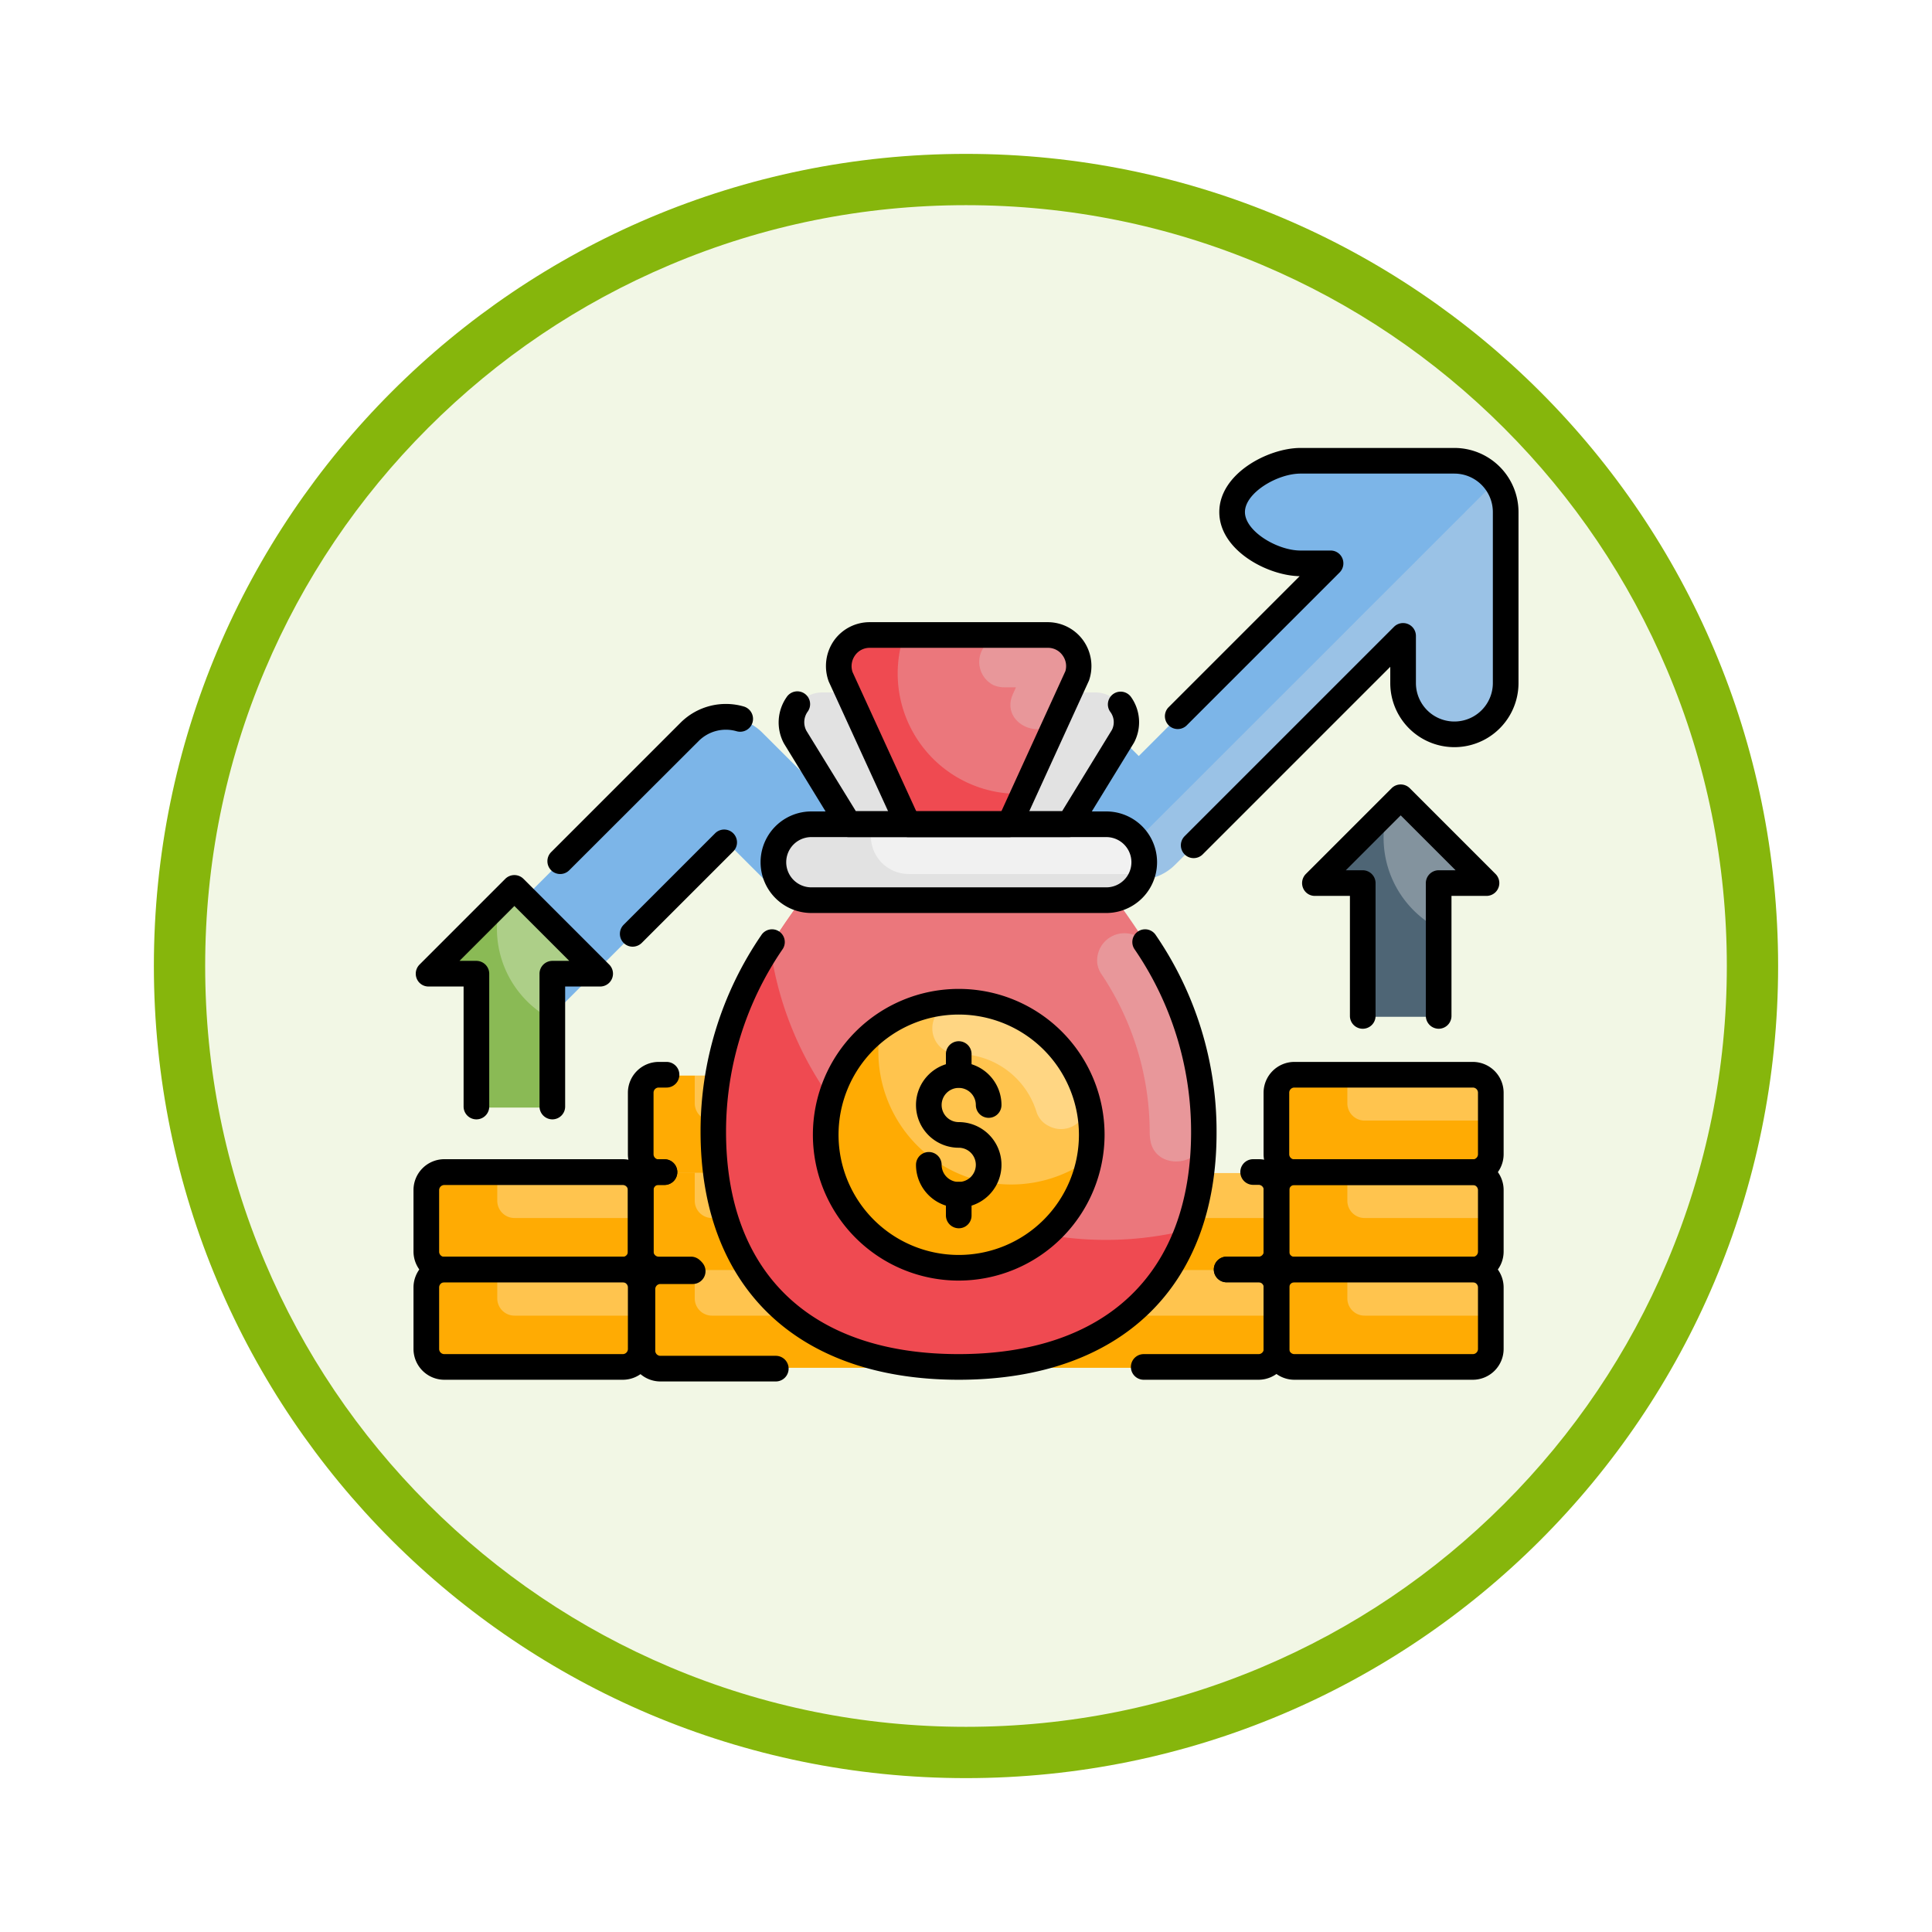 <svg xmlns="http://www.w3.org/2000/svg" xmlns:xlink="http://www.w3.org/1999/xlink" width="113" height="113" viewBox="0 0 113 113">
  <defs>
    <filter id="Trazado_982547" x="0" y="0" width="113" height="113" filterUnits="userSpaceOnUse">
      <feOffset dy="3" input="SourceAlpha"/>
      <feGaussianBlur stdDeviation="3" result="blur"/>
      <feFlood flood-opacity="0.161"/>
      <feComposite operator="in" in2="blur"/>
      <feComposite in="SourceGraphic"/>
    </filter>
  </defs>
  <g id="Grupo_1174848" data-name="Grupo 1174848" transform="translate(9 6)">
    <g id="Grupo_1167343" data-name="Grupo 1167343" transform="translate(0)">
      <g id="Grupo_1166777" data-name="Grupo 1166777" transform="translate(0)">
        <g id="Grupo_1164305" data-name="Grupo 1164305">
          <g id="Grupo_1163948" data-name="Grupo 1163948">
            <g id="Grupo_1158168" data-name="Grupo 1158168">
              <g id="Grupo_1152576" data-name="Grupo 1152576">
                <g id="Grupo_1148633" data-name="Grupo 1148633">
                  <g id="Grupo_1148525" data-name="Grupo 1148525">
                    <g transform="matrix(1, 0, 0, 1, -9, -6)" filter="url(#Trazado_982547)">
                      <g id="Trazado_982547-2" data-name="Trazado 982547" transform="translate(9 6)" fill="#f2f7e5">
                        <path d="M 47.5 93.5 C 41.289 93.5 35.265 92.284 29.595 89.886 C 24.118 87.569 19.198 84.252 14.973 80.027 C 10.748 75.802 7.431 70.882 5.114 65.405 C 2.716 59.735 1.5 53.711 1.5 47.5 C 1.5 41.289 2.716 35.265 5.114 29.595 C 7.431 24.118 10.748 19.198 14.973 14.973 C 19.198 10.748 24.118 7.431 29.595 5.114 C 35.265 2.716 41.289 1.5 47.5 1.5 C 53.711 1.5 59.735 2.716 65.405 5.114 C 70.882 7.431 75.802 10.748 80.027 14.973 C 84.252 19.198 87.569 24.118 89.886 29.595 C 92.284 35.265 93.5 41.289 93.5 47.5 C 93.5 53.711 92.284 59.735 89.886 65.405 C 87.569 70.882 84.252 75.802 80.027 80.027 C 75.802 84.252 70.882 87.569 65.405 89.886 C 59.735 92.284 53.711 93.5 47.5 93.5 Z" stroke="none"/>
                        <path d="M 47.5 3 C 41.491 3 35.664 4.176 30.18 6.496 C 24.881 8.737 20.122 11.946 16.034 16.034 C 11.946 20.122 8.737 24.881 6.496 30.18 C 4.176 35.664 3 41.491 3 47.5 C 3 53.509 4.176 59.336 6.496 64.82 C 8.737 70.119 11.946 74.878 16.034 78.966 C 20.122 83.054 24.881 86.263 30.18 88.504 C 35.664 90.824 41.491 92 47.5 92 C 53.509 92 59.336 90.824 64.82 88.504 C 70.119 86.263 74.878 83.054 78.966 78.966 C 83.054 74.878 86.263 70.119 88.504 64.82 C 90.824 59.336 92 53.509 92 47.5 C 92 41.491 90.824 35.664 88.504 30.18 C 86.263 24.881 83.054 20.122 78.966 16.034 C 74.878 11.946 70.119 8.737 64.82 6.496 C 59.336 4.176 53.509 3 47.5 3 M 47.5 0 C 73.734 0 95 21.266 95 47.5 C 95 73.734 73.734 95 47.5 95 C 21.266 95 0 73.734 0 47.5 C 0 21.266 21.266 0 47.5 0 Z" stroke="none" fill="#86b60c"/>
                      </g>
                    </g>
                  </g>
                </g>
              </g>
            </g>
          </g>
        </g>
      </g>
    </g>
    <g id="dollar_7655758" transform="translate(14.505 14.5)">
      <g id="Grupo_1175009" data-name="Grupo 1175009">
        <g id="Grupo_1174968" data-name="Grupo 1174968">
          <path id="Trazado_1035533" data-name="Trazado 1035533" d="M61.56,6.5h-9c-1.66,0-4,1.34-4,3s2.34,3,4,3h1.76L43.1,23.72l-5.3-5.3a3,3,0,0,0-4.24,0l-8.2,8.2-4.28-4.27a3,3,0,0,0-4.24,0L5.13,34.06a3,3,0,0,0,2.12,5.12,2.958,2.958,0,0,0,2.12-.88l9.59-9.59,4.28,4.27a3,3,0,0,0,4.24,0l8.2-8.2,5.3,5.3a3,3,0,0,0,4.24,0L58.56,16.74V19.5a3,3,0,0,0,6,0V9.5a3,3,0,0,0-3-3Z" fill="#7cb5e8"/>
        </g>
        <g id="Grupo_1174969" data-name="Grupo 1174969" opacity="0.3">
          <path id="Trazado_1035534" data-name="Trazado 1035534" d="M45.22,30.09,58.56,16.75v2.76a3,3,0,1,0,6,0v-10a3.02,3.02,0,0,0-.62-1.81L41.29,30.34A2.991,2.991,0,0,0,45.22,30.09Z" fill="#e2e2e2"/>
        </g>
        <g id="Grupo_1174970" data-name="Grupo 1174970">
          <path id="Trazado_1035535" data-name="Trazado 1035535" d="M18.22,45.74a19.654,19.654,0,0,1,.29-3.33H15.02a1.05,1.05,0,0,0-1.05,1.05v3.6a1.05,1.05,0,0,0,1.05,1.05h3.36a17.779,17.779,0,0,1-.16-2.37Z" fill="#ffab03"/>
        </g>
        <g id="Grupo_1174971" data-name="Grupo 1174971">
          <path id="Trazado_1035536" data-name="Trazado 1035536" d="M15.02,53.81h5.26c2.52,3.95,7.06,5.69,12.27,5.69H15.02a1.05,1.05,0,0,1-1.05-1.05v-3.6a1.041,1.041,0,0,1,1.05-1.04Z" fill="#ffab03"/>
        </g>
        <g id="Grupo_1174972" data-name="Grupo 1174972">
          <path id="Trazado_1035537" data-name="Trazado 1035537" d="M15.02,48.11h3.33a13.309,13.309,0,0,0,1.93,5.69H15.02a1.05,1.05,0,0,1-1.05-1.05v-3.6A1.048,1.048,0,0,1,15.02,48.11Z" fill="#ffab03"/>
        </g>
        <g id="Grupo_1174973" data-name="Grupo 1174973" opacity="0.3">
          <path id="Trazado_1035538" data-name="Trazado 1035538" d="M24.51,53.81H17.13v1.63a1.007,1.007,0,0,0,1.01,1.01h7.38V54.82A1.007,1.007,0,0,0,24.51,53.81Z" fill="#fff"/>
        </g>
        <g id="Grupo_1174974" data-name="Grupo 1174974" opacity="0.3">
          <path id="Trazado_1035539" data-name="Trazado 1035539" d="M24.51,48.1H17.13v1.63a1.007,1.007,0,0,0,1.01,1.01h7.38V49.11A1.007,1.007,0,0,0,24.51,48.1Z" fill="#fff"/>
        </g>
        <g id="Grupo_1174975" data-name="Grupo 1174975" opacity="0.3">
          <path id="Trazado_1035540" data-name="Trazado 1035540" d="M24.51,42.4H17.13v1.63a1.007,1.007,0,0,0,1.01,1.01h7.38V43.41A1.007,1.007,0,0,0,24.51,42.4Z" fill="#fff"/>
        </g>
        <g id="Grupo_1174976" data-name="Grupo 1174976">
          <path id="Trazado_1035541" data-name="Trazado 1035541" d="M50.11,53.81H44.85c-2.52,3.95-7.06,5.69-12.27,5.69H50.11a1.05,1.05,0,0,0,1.05-1.05v-3.6A1.054,1.054,0,0,0,50.11,53.81Z" fill="#ffab03"/>
        </g>
        <g id="Grupo_1174977" data-name="Grupo 1174977">
          <path id="Trazado_1035542" data-name="Trazado 1035542" d="M50.11,48.11H46.78a13.309,13.309,0,0,1-1.93,5.69h5.26a1.05,1.05,0,0,0,1.05-1.05v-3.6A1.061,1.061,0,0,0,50.11,48.11Z" fill="#ffab03"/>
        </g>
        <g id="Grupo_1174978" data-name="Grupo 1174978" opacity="0.3">
          <path id="Trazado_1035543" data-name="Trazado 1035543" d="M50.11,53.81H42.73v1.63a1.007,1.007,0,0,0,1.01,1.01h7.38V54.82A1,1,0,0,0,50.11,53.81Z" fill="#fff"/>
        </g>
        <g id="Grupo_1174979" data-name="Grupo 1174979" opacity="0.3">
          <path id="Trazado_1035544" data-name="Trazado 1035544" d="M50.11,48.1H42.73v1.63a1.007,1.007,0,0,0,1.01,1.01h7.38V49.11A1,1,0,0,0,50.11,48.1Z" fill="#fff"/>
        </g>
        <g id="Grupo_1174980" data-name="Grupo 1174980">
          <path id="Trazado_1035545" data-name="Trazado 1035545" d="M62.64,53.81H52.2a1.05,1.05,0,0,0-1.05,1.05v3.6a1.05,1.05,0,0,0,1.05,1.05H62.64a1.05,1.05,0,0,0,1.05-1.05v-3.6A1.044,1.044,0,0,0,62.64,53.81Z" fill="#ffab03"/>
        </g>
        <g id="Grupo_1174981" data-name="Grupo 1174981">
          <path id="Trazado_1035546" data-name="Trazado 1035546" d="M62.64,48.11H52.2a1.05,1.05,0,0,0-1.05,1.05v3.6a1.05,1.05,0,0,0,1.05,1.05H62.64a1.05,1.05,0,0,0,1.05-1.05v-3.6A1.05,1.05,0,0,0,62.64,48.11Z" fill="#ffab03"/>
        </g>
        <g id="Grupo_1174982" data-name="Grupo 1174982">
          <path id="Trazado_1035547" data-name="Trazado 1035547" d="M62.64,42.42H52.2a1.05,1.05,0,0,0-1.05,1.05v3.6a1.05,1.05,0,0,0,1.05,1.05H62.64a1.05,1.05,0,0,0,1.05-1.05v-3.6A1.05,1.05,0,0,0,62.64,42.42Z" fill="#ffab03"/>
        </g>
        <g id="Grupo_1174983" data-name="Grupo 1174983">
          <path id="Trazado_1035548" data-name="Trazado 1035548" d="M35.54,27.76H29.61l-3.96-8.65a1.82,1.82,0,0,1,1.72-2.42H37.78a1.825,1.825,0,0,1,1.72,2.42Z" fill="#ef4a51"/>
        </g>
        <g id="Grupo_1174984" data-name="Grupo 1174984">
          <path id="Trazado_1035549" data-name="Trazado 1035549" d="M40.55,20H39.09l-3.55,7.76H29.61L26.06,20H24.6a1.813,1.813,0,0,0-1.61,2.66l3.13,5.11H39.03l3.13-5.11A1.813,1.813,0,0,0,40.55,20Z" fill="#e2e2e2"/>
        </g>
        <g id="Grupo_1174985" data-name="Grupo 1174985">
          <path id="Trazado_1035550" data-name="Trazado 1035550" d="M41.2,27.76H23.95a2.22,2.22,0,0,0,0,4.44H41.2a2.22,2.22,0,1,0,0-4.44Z" fill="#e2e2e2"/>
        </g>
        <g id="Grupo_1174986" data-name="Grupo 1174986" opacity="0.5">
          <path id="Trazado_1035551" data-name="Trazado 1035551" d="M41.2,27.76H27.54a2.26,2.26,0,0,0-.11.64,2.215,2.215,0,0,0,2.22,2.22H43.31a2.26,2.26,0,0,0,.11-.64,2.221,2.221,0,0,0-2.22-2.22Z" fill="#fff"/>
        </g>
        <g id="Grupo_1174987" data-name="Grupo 1174987">
          <path id="Trazado_1035552" data-name="Trazado 1035552" d="M41.77,32.12a2.121,2.121,0,0,1-.57.08H23.95a2.121,2.121,0,0,1-.57-.08c-3.15,4.31-5.15,8.17-5.15,13.62,0,9.75,6.43,13.76,14.35,13.76s14.35-4.01,14.35-13.76C46.93,40.3,44.92,36.44,41.77,32.12Z" fill="#ef4a51"/>
        </g>
        <g id="Grupo_1174988" data-name="Grupo 1174988">
          <path id="Trazado_1035553" data-name="Trazado 1035553" d="M12.92,53.81H2.48a1.05,1.05,0,0,0-1.05,1.05v3.6a1.05,1.05,0,0,0,1.05,1.05H12.92a1.05,1.05,0,0,0,1.05-1.05v-3.6A1.044,1.044,0,0,0,12.92,53.81Z" fill="#ffab03"/>
        </g>
        <g id="Grupo_1174989" data-name="Grupo 1174989">
          <path id="Trazado_1035554" data-name="Trazado 1035554" d="M12.92,48.11H2.48a1.05,1.05,0,0,0-1.05,1.05v3.6a1.05,1.05,0,0,0,1.05,1.05H12.92a1.05,1.05,0,0,0,1.05-1.05v-3.6A1.05,1.05,0,0,0,12.92,48.11Z" fill="#ffab03"/>
        </g>
        <g id="Grupo_1174990" data-name="Grupo 1174990" opacity="0.3">
          <path id="Trazado_1035555" data-name="Trazado 1035555" d="M62.68,53.81H55.3v1.63a1.007,1.007,0,0,0,1.01,1.01h7.38V54.82A1.014,1.014,0,0,0,62.68,53.81Z" fill="#fff"/>
        </g>
        <g id="Grupo_1174991" data-name="Grupo 1174991" opacity="0.3">
          <path id="Trazado_1035556" data-name="Trazado 1035556" d="M62.68,48.1H55.3v1.63a1.007,1.007,0,0,0,1.01,1.01h7.38V49.11A1.014,1.014,0,0,0,62.68,48.1Z" fill="#fff"/>
        </g>
        <g id="Grupo_1174992" data-name="Grupo 1174992" opacity="0.3">
          <path id="Trazado_1035557" data-name="Trazado 1035557" d="M62.68,42.4H55.3v1.63a1.007,1.007,0,0,0,1.01,1.01h7.38V43.41A1.014,1.014,0,0,0,62.68,42.4Z" fill="#fff"/>
        </g>
        <g id="Grupo_1174993" data-name="Grupo 1174993" opacity="0.3">
          <path id="Trazado_1035558" data-name="Trazado 1035558" d="M12.96,53.81H5.58v1.63a1.007,1.007,0,0,0,1.01,1.01h7.38V54.82A1.007,1.007,0,0,0,12.96,53.81Z" fill="#fff"/>
        </g>
        <g id="Grupo_1174994" data-name="Grupo 1174994" opacity="0.3">
          <path id="Trazado_1035559" data-name="Trazado 1035559" d="M12.96,48.1H5.58v1.63a1.007,1.007,0,0,0,1.01,1.01h7.38V49.11A1.007,1.007,0,0,0,12.96,48.1Z" fill="#fff"/>
        </g>
        <g id="Grupo_1174995" data-name="Grupo 1174995" opacity="0.3">
          <path id="Trazado_1035560" data-name="Trazado 1035560" d="M41.2,32.21H23.95a2.121,2.121,0,0,1-.57-.08c-.67.92-1.28,1.82-1.84,2.72A19.818,19.818,0,0,0,46.02,51.42a16.493,16.493,0,0,0,.92-5.68c0-5.45-2-9.31-5.15-13.62a2.411,2.411,0,0,1-.59.09Z" fill="#e2e2e2"/>
        </g>
        <g id="Grupo_1174999" data-name="Grupo 1174999">
          <g id="Grupo_1174996" data-name="Grupo 1174996">
            <circle id="Elipse_12292" data-name="Elipse 12292" cx="7.78" cy="7.78" r="7.78" transform="translate(24.79 38.15)" fill="#ffab03"/>
          </g>
          <g id="Grupo_1174997" data-name="Grupo 1174997" opacity="0.3">
            <path id="Trazado_1035561" data-name="Trazado 1035561" d="M32.57,38.15a7.705,7.705,0,0,0-4.58,1.5A7.532,7.532,0,0,0,27.87,41a7.771,7.771,0,0,0,12.36,6.28,7.532,7.532,0,0,0,.12-1.35,7.776,7.776,0,0,0-7.78-7.78Z" fill="#fff"/>
          </g>
          <g id="Grupo_1174998" data-name="Grupo 1174998" opacity="0.3">
            <path id="Trazado_1035562" data-name="Trazado 1035562" d="M39.99,43.57a7.785,7.785,0,0,0-7.41-5.42h-.03a1.5,1.5,0,0,0-.05,3h.05a4.8,4.8,0,0,1,4.58,3.42,1.39,1.39,0,0,0,.73.8,1.509,1.509,0,0,0,2.13-1.8Z" fill="#fff"/>
          </g>
        </g>
        <g id="Grupo_1175000" data-name="Grupo 1175000" opacity="0.3">
          <path id="Trazado_1035563" data-name="Trazado 1035563" d="M43.63,34.85a1.6,1.6,0,0,0-2.96.97,1.535,1.535,0,0,0,.21.6,16.638,16.638,0,0,1,2.86,9.32,2.6,2.6,0,0,0,.03.4c.25,1.89,3.16,1.63,3.17-.28v-.12a19.66,19.66,0,0,0-3.31-10.89Z" fill="#e2e2e2"/>
        </g>
        <g id="Grupo_1175001" data-name="Grupo 1175001" opacity="0.3">
          <path id="Trazado_1035564" data-name="Trazado 1035564" d="M37.78,16.7H29.35a7.038,7.038,0,0,0,6.71,9.23,3.028,3.028,0,0,0,.31-.02l3.11-6.81A1.792,1.792,0,0,0,37.78,16.7Z" fill="#e2e2e2"/>
        </g>
        <g id="Grupo_1175002" data-name="Grupo 1175002" opacity="0.3">
          <path id="Trazado_1035565" data-name="Trazado 1035565" d="M37.78,16.7H35.3a1.517,1.517,0,0,0-.7,2.87,1.621,1.621,0,0,0,.6.13h.72l-.17.37c-.01.02-.01.03-.02.05-.78,1.77,1.97,2.91,2.77,1.15.51-1.12.99-2.15.99-2.15a1.812,1.812,0,0,0-1.71-2.42Z" fill="#e2e2e2"/>
        </g>
        <g id="Grupo_1175005" data-name="Grupo 1175005">
          <g id="Grupo_1175003" data-name="Grupo 1175003">
            <path id="Trazado_1035566" data-name="Trazado 1035566" d="M11.6,36.5,6.58,31.49,1.56,36.5h2.8v7.78H8.8V36.5Z" fill="#8aba55"/>
          </g>
          <g id="Grupo_1175004" data-name="Grupo 1175004" opacity="0.3">
            <path id="Trazado_1035567" data-name="Trazado 1035567" d="M6.58,31.49l-.83.83A5.992,5.992,0,0,0,8.8,39.14V36.5h2.8Z" fill="#fff"/>
          </g>
        </g>
        <g id="Grupo_1175008" data-name="Grupo 1175008">
          <g id="Grupo_1175006" data-name="Grupo 1175006">
            <path id="Trazado_1035568" data-name="Trazado 1035568" d="M63.44,31.2l-5.02-5.02L53.4,31.2h2.8v7.77h4.44V31.2Z" fill="#4e6575"/>
          </g>
          <g id="Grupo_1175007" data-name="Grupo 1175007" opacity="0.3">
            <path id="Trazado_1035569" data-name="Trazado 1035569" d="M58.44,26.18l-.83.83a5.992,5.992,0,0,0,3.05,6.82V31.2h2.8Z" fill="#fff"/>
          </g>
        </g>
      </g>
      <g id="Grupo_1175033" data-name="Grupo 1175033">
        <g id="Grupo_1175010" data-name="Grupo 1175010">
          <path id="Trazado_1035570" data-name="Trazado 1035570" d="M62.64,60.2H52.2a1.805,1.805,0,0,1-1.8-1.8V54.8A1.805,1.805,0,0,1,52.2,53H62.64a1.805,1.805,0,0,1,1.8,1.8v3.6a1.805,1.805,0,0,1-1.8,1.8ZM52.2,54.5a.3.3,0,0,0-.3.3v3.6a.3.3,0,0,0,.3.3H62.64a.3.3,0,0,0,.3-.3V54.8a.3.3,0,0,0-.3-.3Z"/>
        </g>
        <g id="Grupo_1175011" data-name="Grupo 1175011">
          <path id="Trazado_1035571" data-name="Trazado 1035571" d="M62.64,54.5H52.2a1.805,1.805,0,0,1-1.8-1.8V49.1a1.805,1.805,0,0,1,1.8-1.8H62.64a1.805,1.805,0,0,1,1.8,1.8v3.6a1.8,1.8,0,0,1-1.8,1.8ZM52.2,48.81a.3.3,0,0,0-.3.3v3.6a.3.3,0,0,0,.3.3H62.64a.3.3,0,0,0,.3-.3v-3.6a.3.3,0,0,0-.3-.3Z"/>
        </g>
        <g id="Grupo_1175012" data-name="Grupo 1175012">
          <path id="Trazado_1035572" data-name="Trazado 1035572" d="M62.64,48.81H52.2a1.805,1.805,0,0,1-1.8-1.8v-3.6a1.805,1.805,0,0,1,1.8-1.8H62.64a1.805,1.805,0,0,1,1.8,1.8v3.6a1.805,1.805,0,0,1-1.8,1.8ZM52.2,43.11a.3.3,0,0,0-.3.3v3.6a.3.3,0,0,0,.3.3H62.64a.3.3,0,0,0,.3-.3v-3.6a.3.3,0,0,0-.3-.3Z"/>
        </g>
        <g id="Grupo_1175013" data-name="Grupo 1175013">
          <path id="Trazado_1035573" data-name="Trazado 1035573" d="M32.57,51.34a.755.755,0,0,1-.75-.75V49.38a.75.75,0,0,1,1.5,0v1.21A.743.743,0,0,1,32.57,51.34Z"/>
        </g>
        <g id="Grupo_1175014" data-name="Grupo 1175014">
          <path id="Trazado_1035574" data-name="Trazado 1035574" d="M8.8,44.97a.755.755,0,0,1-.75-.75V36.45a.755.755,0,0,1,.75-.75h.99L6.58,32.49,3.37,35.7h.99a.755.755,0,0,1,.75.75v7.77a.75.75,0,0,1-1.5,0V37.2H1.56a.741.741,0,0,1-.69-.46.757.757,0,0,1,.16-.82L6.05,30.9a.754.754,0,0,1,1.06,0l5.02,5.02a.751.751,0,0,1-.53,1.28H9.55v7.02a.749.749,0,0,1-.75.75Z"/>
        </g>
        <g id="Grupo_1175015" data-name="Grupo 1175015">
          <path id="Trazado_1035575" data-name="Trazado 1035575" d="M60.64,39.67a.755.755,0,0,1-.75-.75V31.15a.755.755,0,0,1,.75-.75h.99l-3.21-3.21L55.21,30.4h.99a.755.755,0,0,1,.75.75v7.77a.75.75,0,0,1-1.5,0V31.9H53.4a.741.741,0,0,1-.69-.46.757.757,0,0,1,.16-.82l5.02-5.02a.754.754,0,0,1,1.06,0l5.02,5.02a.751.751,0,0,1-.53,1.28H61.39v7.02a.749.749,0,0,1-.75.75Z"/>
        </g>
        <g id="Grupo_1175016" data-name="Grupo 1175016">
          <path id="Trazado_1035576" data-name="Trazado 1035576" d="M32.57,50.13a2.5,2.5,0,0,1-2.5-2.5.75.75,0,0,1,1.5,0,1,1,0,1,0,1-1,2.5,2.5,0,1,1,2.5-2.5.75.75,0,1,1-1.5,0,1,1,0,1,0-1,1,2.5,2.5,0,0,1,0,5Z"/>
        </g>
        <g id="Grupo_1175017" data-name="Grupo 1175017">
          <path id="Trazado_1035577" data-name="Trazado 1035577" d="M32.57,43.11a.755.755,0,0,1-.75-.75V41.15a.75.75,0,1,1,1.5,0v1.21A.743.743,0,0,1,32.57,43.11Z"/>
        </g>
        <g id="Grupo_1175018" data-name="Grupo 1175018">
          <path id="Trazado_1035578" data-name="Trazado 1035578" d="M32.57,54.4a8.53,8.53,0,1,1,8.53-8.53A8.544,8.544,0,0,1,32.57,54.4Zm0-15.56a7.03,7.03,0,1,0,7.03,7.03A7.033,7.033,0,0,0,32.57,38.84Z"/>
        </g>
        <g id="Grupo_1175019" data-name="Grupo 1175019">
          <path id="Trazado_1035579" data-name="Trazado 1035579" d="M35.54,28.46H29.61a.745.745,0,0,1-.68-.44l-3.96-8.65a2.6,2.6,0,0,1,.3-2.4,2.556,2.556,0,0,1,2.09-1.08H37.77a2.556,2.556,0,0,1,2.09,1.08,2.582,2.582,0,0,1,.33,2.33l-3.98,8.71a.73.73,0,0,1-.67.45Zm-5.45-1.5h4.97l3.75-8.21a1.059,1.059,0,0,0-.16-.91,1.041,1.041,0,0,0-.87-.45H27.37a1.041,1.041,0,0,0-.87.45,1.083,1.083,0,0,0-.14.97Z"/>
        </g>
        <g id="Grupo_1175020" data-name="Grupo 1175020">
          <path id="Trazado_1035580" data-name="Trazado 1035580" d="M41.2,32.9H23.95a2.97,2.97,0,0,1,0-5.94H41.2a2.97,2.97,0,1,1,0,5.94ZM23.95,28.46a1.47,1.47,0,0,0,0,2.94H41.2a1.47,1.47,0,1,0,0-2.94Z"/>
        </g>
        <g id="Grupo_1175021" data-name="Grupo 1175021">
          <path id="Trazado_1035581" data-name="Trazado 1035581" d="M12.92,60.2H2.48a1.805,1.805,0,0,1-1.8-1.8V54.8A1.805,1.805,0,0,1,2.48,53H12.92a1.805,1.805,0,0,1,1.8,1.8v3.6A1.8,1.8,0,0,1,12.92,60.2ZM2.48,54.5a.3.3,0,0,0-.3.3v3.6a.3.3,0,0,0,.3.3H12.92a.3.3,0,0,0,.3-.3V54.8a.3.3,0,0,0-.3-.3Z"/>
        </g>
        <g id="Grupo_1175022" data-name="Grupo 1175022">
          <path id="Trazado_1035582" data-name="Trazado 1035582" d="M12.92,54.5H2.48a1.805,1.805,0,0,1-1.8-1.8V49.1a1.805,1.805,0,0,1,1.8-1.8H12.92a1.805,1.805,0,0,1,1.8,1.8v3.6A1.793,1.793,0,0,1,12.92,54.5ZM2.48,48.81a.3.3,0,0,0-.3.3v3.6a.3.3,0,0,0,.3.3H12.92a.3.3,0,0,0,.3-.3v-3.6a.3.3,0,0,0-.3-.3Z"/>
        </g>
        <g id="Grupo_1175023" data-name="Grupo 1175023">
          <path id="Trazado_1035583" data-name="Trazado 1035583" d="M46.31,29.69a.742.742,0,0,1-.53-.22.754.754,0,0,1,0-1.06L58.03,16.16a.751.751,0,0,1,1.28.53v2.76a2.25,2.25,0,1,0,4.5,0v-10A2.253,2.253,0,0,0,61.56,7.2h-9c-1.36,0-3.25,1.13-3.25,2.25s1.89,2.25,3.25,2.25h1.76a.741.741,0,0,1,.69.46.757.757,0,0,1-.16.82l-8.96,8.96a.75.75,0,0,1-1.06-1.06l7.68-7.68c-1.89-.03-4.7-1.52-4.7-3.75,0-2.25,2.86-3.75,4.75-3.75h9a3.751,3.751,0,0,1,3.75,3.75v10a3.75,3.75,0,0,1-7.5,0V18.5L46.84,29.47a.749.749,0,0,1-.53.22Z"/>
        </g>
        <g id="Grupo_1175024" data-name="Grupo 1175024">
          <path id="Trazado_1035584" data-name="Trazado 1035584" d="M13.5,34.87a.742.742,0,0,1-.53-.22.754.754,0,0,1,0-1.06l5.37-5.37a.75.75,0,0,1,1.06,1.06l-5.37,5.37A.767.767,0,0,1,13.5,34.87Z"/>
        </g>
        <g id="Grupo_1175025" data-name="Grupo 1175025">
          <path id="Trazado_1035585" data-name="Trazado 1035585" d="M9.26,30.62a.742.742,0,0,1-.53-.22.754.754,0,0,1,0-1.06l7.58-7.58a3.749,3.749,0,0,1,3.68-.94.753.753,0,1,1-.41,1.45,2.244,2.244,0,0,0-2.21.56L9.79,30.4a.742.742,0,0,1-.53.22Z"/>
        </g>
        <g id="Grupo_1175026" data-name="Grupo 1175026">
          <path id="Trazado_1035586" data-name="Trazado 1035586" d="M16.91,54.5H15.02a1.805,1.805,0,0,1-1.8-1.8V49.1a1.805,1.805,0,0,1,1.8-1.8h.34a.75.75,0,1,1,0,1.5h-.34a.3.3,0,0,0-.3.3v3.6a.3.3,0,0,0,.3.3h1.89a.75.75,0,0,1,0,1.5Z"/>
        </g>
        <g id="Grupo_1175027" data-name="Grupo 1175027">
          <path id="Trazado_1035587" data-name="Trazado 1035587" d="M50.11,54.5H48.24a.75.75,0,0,1,0-1.5h1.87a.3.3,0,0,0,.3-.3V49.1a.3.3,0,0,0-.3-.3h-.32a.75.75,0,0,1,0-1.5h.32a1.805,1.805,0,0,1,1.8,1.8v3.6A1.805,1.805,0,0,1,50.11,54.5Z"/>
        </g>
        <g id="Grupo_1175028" data-name="Grupo 1175028">
          <path id="Trazado_1035588" data-name="Trazado 1035588" d="M21.87,60.3H15.12a1.805,1.805,0,0,1-1.8-1.8V54.9a1.805,1.805,0,0,1,1.8-1.8h1.89a.75.75,0,0,1,0,1.5H15.12a.3.3,0,0,0-.3.3v3.6a.3.3,0,0,0,.3.3h6.75a.75.75,0,0,1,0,1.5Z"/>
        </g>
        <g id="Grupo_1175029" data-name="Grupo 1175029">
          <path id="Trazado_1035589" data-name="Trazado 1035589" d="M50.11,60.2H43.39a.75.75,0,0,1,0-1.5h6.72a.3.3,0,0,0,.3-.3V54.8a.3.3,0,0,0-.3-.3H48.24a.75.75,0,0,1,0-1.5h1.87a1.805,1.805,0,0,1,1.8,1.8v3.6A1.812,1.812,0,0,1,50.11,60.2Z"/>
        </g>
        <g id="Grupo_1175030" data-name="Grupo 1175030">
          <path id="Trazado_1035590" data-name="Trazado 1035590" d="M15.36,48.81h-.34a1.805,1.805,0,0,1-1.8-1.8v-3.6a1.805,1.805,0,0,1,1.8-1.8h.46a.75.75,0,1,1,0,1.5h-.46a.3.3,0,0,0-.3.3v3.6a.3.3,0,0,0,.3.3h.34a.75.75,0,1,1,0,1.5Z"/>
        </g>
        <g id="Grupo_1175031" data-name="Grupo 1175031">
          <path id="Trazado_1035591" data-name="Trazado 1035591" d="M32.57,60.2c-9.46,0-15.1-5.42-15.1-14.51A20.276,20.276,0,0,1,21.02,34.2a.746.746,0,0,1,1.26.8,18.872,18.872,0,0,0-3.32,10.69c0,8.27,4.96,13.01,13.6,13.01s13.6-4.74,13.6-13.01A18.872,18.872,0,0,0,42.84,35a.746.746,0,1,1,1.26-.8,20.276,20.276,0,0,1,3.55,11.49c.03,9.08-5.62,14.51-15.08,14.51Z"/>
        </g>
        <g id="Grupo_1175032" data-name="Grupo 1175032">
          <path id="Trazado_1035592" data-name="Trazado 1035592" d="M39.03,28.46H26.12a.764.764,0,0,1-.64-.36l-3.13-5.11a2.588,2.588,0,0,1,.15-2.71.748.748,0,1,1,1.23.85,1.058,1.058,0,0,0-.07,1.11l2.89,4.7H38.62l2.91-4.75a1,1,0,0,0-.1-1.06.746.746,0,0,1,1.22-.86,2.548,2.548,0,0,1,.17,2.67l-3.16,5.15a.723.723,0,0,1-.63.37Z"/>
        </g>
      </g>
    </g>
  </g>
</svg>
